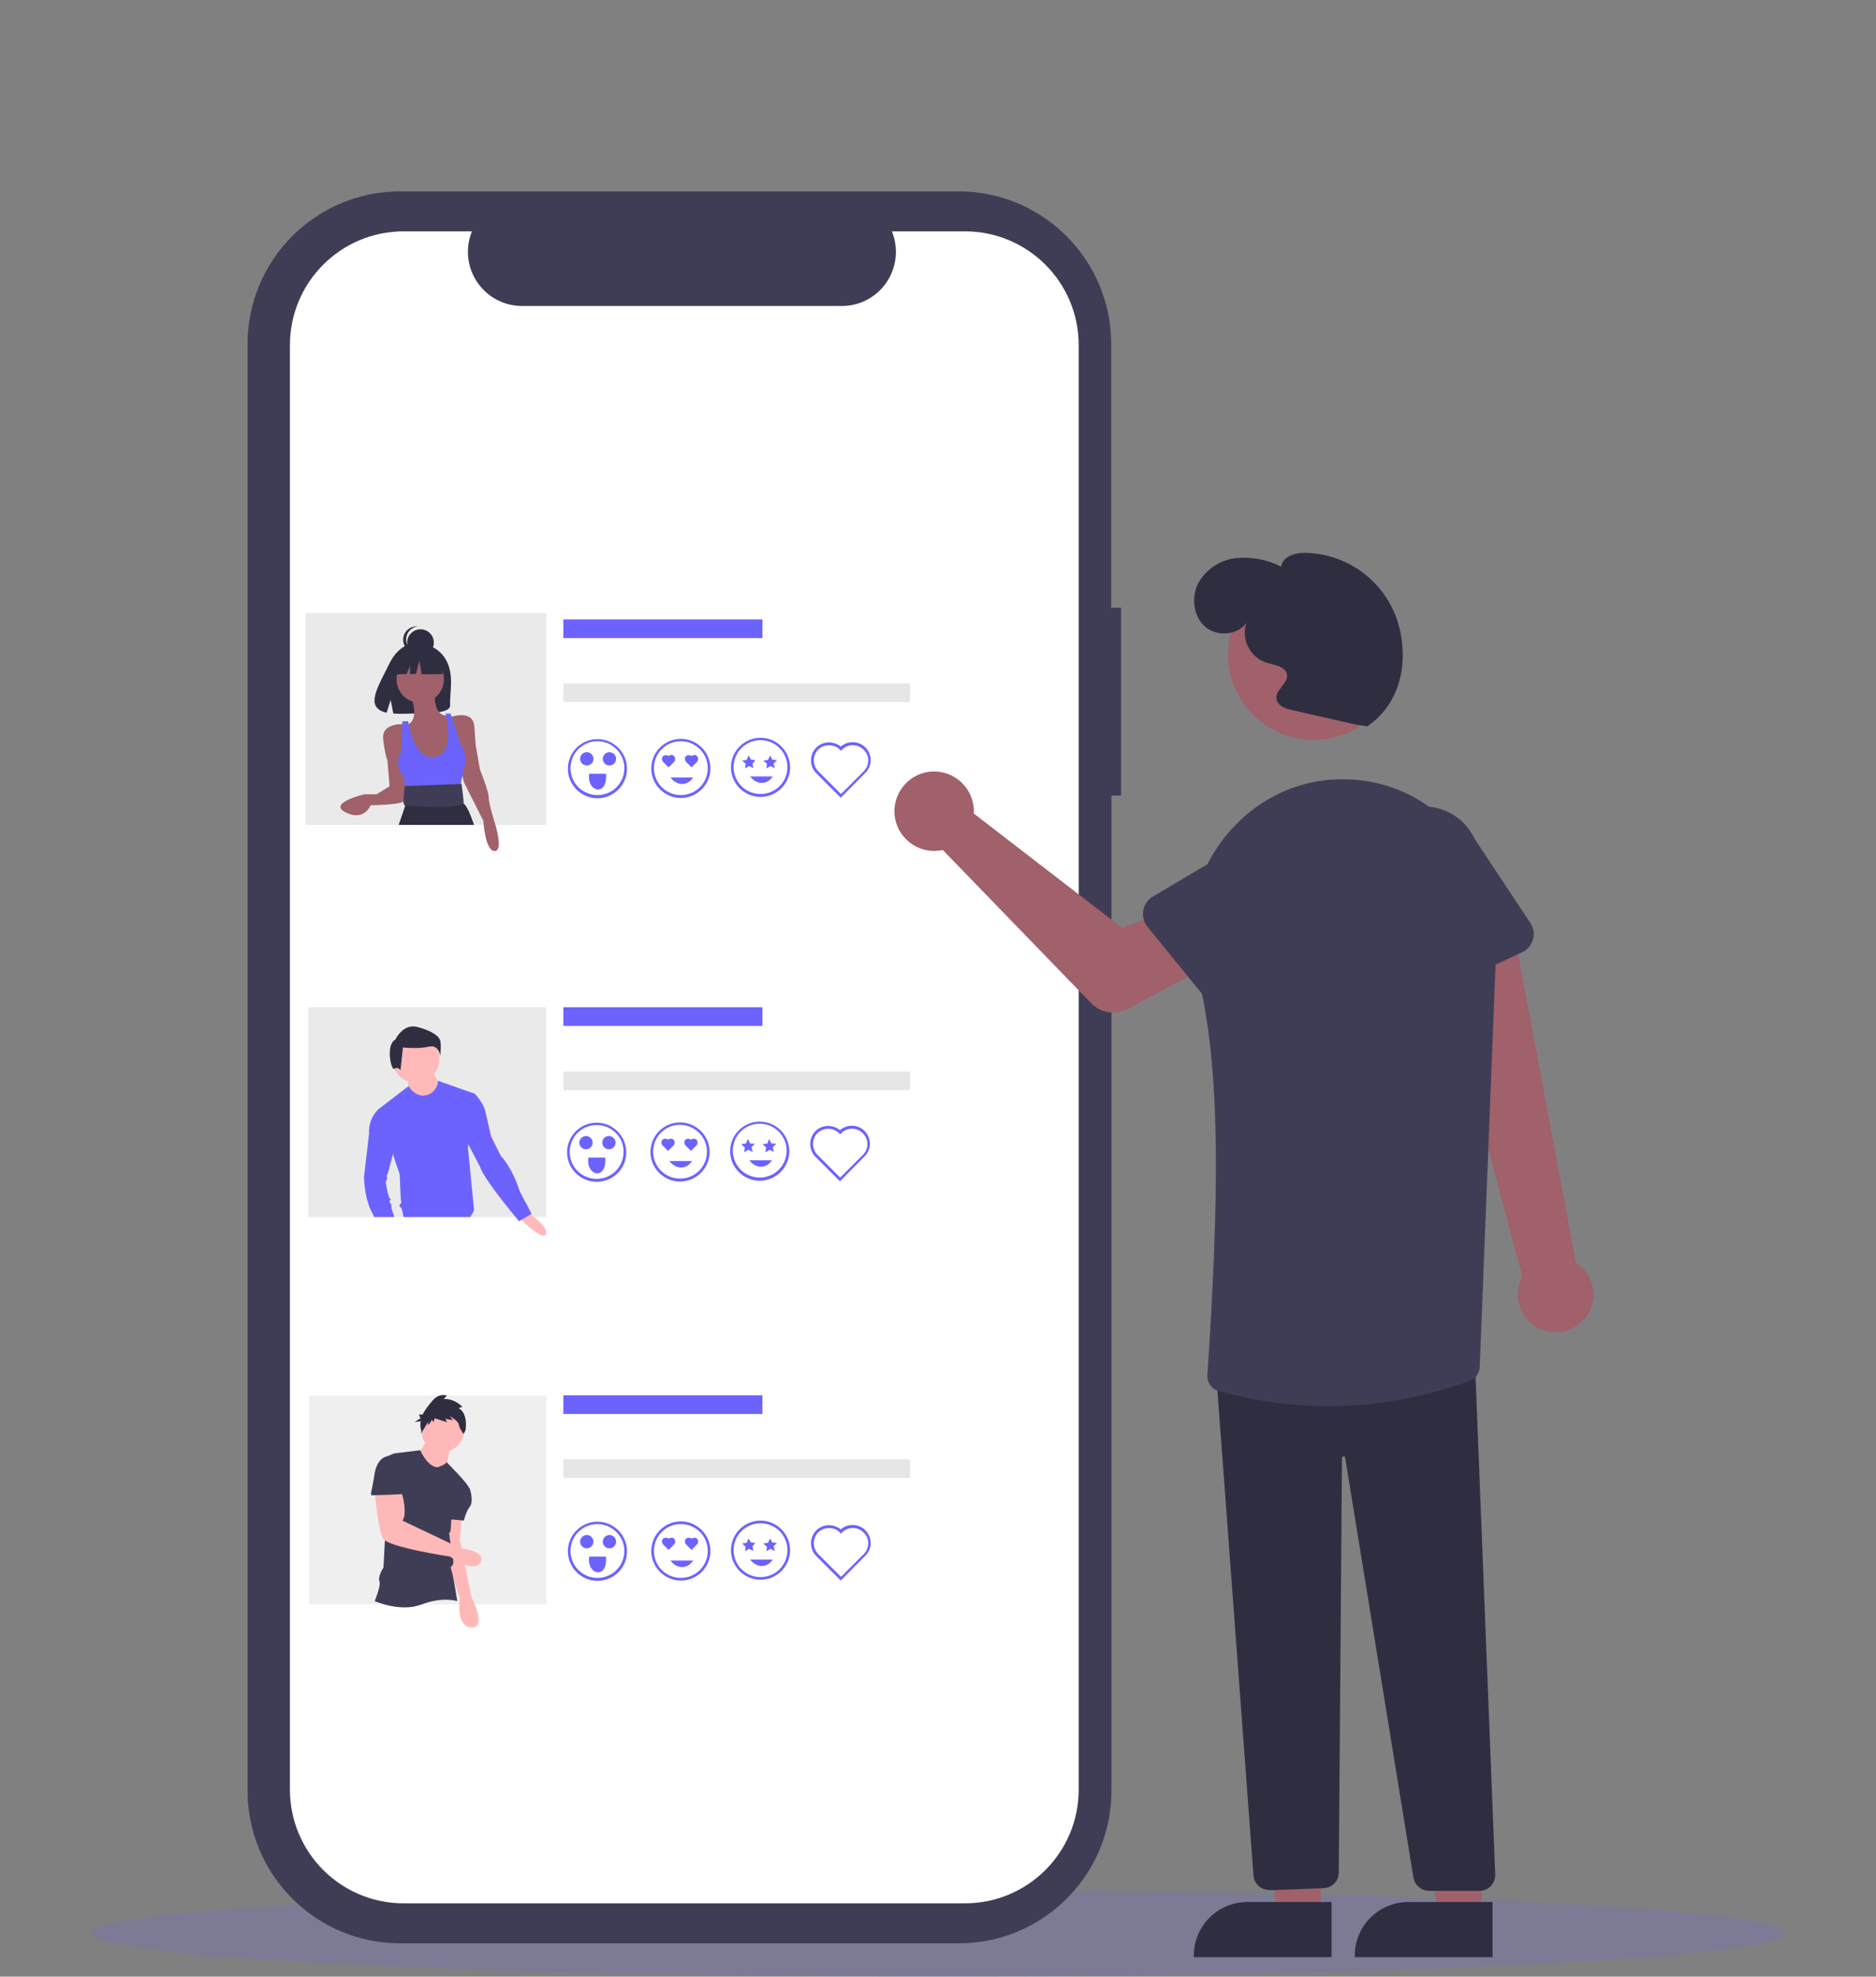 <?xml version="1.0" encoding="utf-8"?>
<!-- Generator: Adobe Illustrator 24.1.0, SVG Export Plug-In . SVG Version: 6.00 Build 0)  -->
<svg version="1.1" id="b5708c2f-4f88-4c73-bc81-55ebbc869fb7"
	 xmlns="http://www.w3.org/2000/svg" xmlns:xlink="http://www.w3.org/1999/xlink" x="0px" y="0px" viewBox="0 0 704 741.6"
	 style="enable-background:new 0 0 704 741.6;" xml:space="preserve">
<rect x="0" y="0" width="704" height="741.6" fill="#808080" stroke="none"/>
<style type="text/css">
	.st0{opacity:0.17;fill:#6C63FF;enable-background:new    ;}
	.st1{fill:#3F3D56;}
	.st2{fill:#FFFFFF;}
	.st3{fill:#6C63FF;}
	.st4{fill:#E6E6E6;}
	.st5{fill:#EAEAEA;}
	.st6{fill:#FFB9B9;}
	.st7{fill:#2F2E41;}
	.st8{fill:#A0616A;}
	.st9{fill:#EFEFEF;}
	.st10{fill:#FFB8B8;}
</style>
<g>
	<ellipse class="st0" cx="352" cy="725.3" rx="317.9" ry="16.3"/>
	<path class="st1" d="M420.6,228H417v-98.9c0-31.6-25.6-57.3-57.3-57.3l0,0H150.2c-31.6,0-57.3,25.6-57.3,57.3l0,0v542.7
		c0,31.6,25.6,57.3,57.3,57.3l0,0h209.6c31.6,0,57.3-25.6,57.3-57.3l0,0V298.5h3.6V228z"/>
	<path class="st2" d="M362.1,86.8h-27.4c4.2,10.4-0.7,22.2-11.1,26.5c-2.4,1-5.1,1.5-7.7,1.5H195.9c-11.2,0-20.3-9.1-20.3-20.3
		c0-2.6,0.5-5.2,1.5-7.7h-25.6c-23.6,0-42.7,19.1-42.7,42.7l0,0v541.9c0,23.6,19.1,42.7,42.7,42.7l0,0h210.6
		c23.6,0,42.7-19.1,42.7-42.7l0,0V129.5C404.8,105.9,385.7,86.8,362.1,86.8z"/>
	<rect x="211.4" y="232.4" class="st3" width="74.7" height="7"/>
	<rect x="211.4" y="256.4" class="st4" width="130.1" height="7"/>
	<rect x="211.4" y="377.9" class="st3" width="74.7" height="7"/>
	<rect x="211.4" y="402" class="st4" width="130.1" height="7"/>
	<rect x="211.4" y="523.5" class="st3" width="74.7" height="7"/>
	<rect x="211.4" y="547.5" class="st4" width="130.1" height="7"/>
	<g>
		<rect x="115.7" y="377.9" class="st5" width="89.2" height="78.7"/>
		<circle class="st6" cx="156" cy="397.2" r="8.9"/>
		<path class="st6" d="M152.6,403.9c0,0,1.1,5.2,1.1,5.8c0,0.5,5.2,3.1,5.2,3.1l4.7-0.8l1.6-5c0,0-2.8-4.2-2.8-5.8L152.6,403.9z"/>
		<path class="st3" d="M176.5,456.6l1.2-2.1l0.2-0.4l-2.3-23.6l0.1-1.1l2.3-19.1l-13.6-4.8l0,0c-0.1,2.4-1.7,4.6-4.1,5.3
			c-4.2,1.4-7-3.3-7-3.3l-11.6,8.9l5.6,16.3l2.7,7.9c0,0,0.3,9.1,0.5,10c0.3,0.8-0.3,1.1-0.5,1.4c-0.3,0.3,0.3,1.1,0.5,1.1
			c0.2,0,0.5,1.1,0.6,2.1c0.1,0.5,0.3,1.1,0.4,1.4H176.5z"/>
		<path class="st6" d="M198.2,455.1c0,0,7.5,4.7,6.7,7.8c-0.8,3.1-9.4-5.2-9.4-5.5C195.4,457,198.2,455.1,198.2,455.1z"/>
		<path class="st7" d="M148.4,390c0,0,2.8-6.1,8.2-4.7c5.4,1.4,8.5,3.5,8.7,5.6c0.3,2.1-0.1,5.2-0.1,5.2s-0.5-4.3-4.3-3.4
			c-3.8,0.9-9.7,0.3-9.7,0.3l-0.9,8.5c0,0-1.1-1.5-2.3-0.5C146.8,401.9,144.6,391.9,148.4,390z"/>
		<path class="st3" d="M148,456.6h-7.6l-0.5-1.1c-3.3-5.8-3.3-13.9-3.3-13.9l1.9-16.3c-0.3-5.8,3.3-8.9,3.3-8.9h4.2l3.1,10.3
			l-1.6,6.1l-2,7.6l-0.5,0.8c0,0,0.5,0.8,0.3,1.1c-0.3,0.3-0.5,1.4-0.5,1.4s0.8,5.5,1.6,6.1c0.8,0.5-0.3,0.5-0.3,0.8
			c0,0.3,0.8,1.4,0.8,1.4v1.4L148,456.6z"/>
		<path class="st3" d="M173.4,409.5l4.7,0.8c0,0,2.8,2.8,3.9,6.1l2.3,10l3.6,7.2c0,0,4.2,4.2,7.2,13.5l4.4,8.3l-4.7,2.8
			c0,0-13-15.3-14.7-20.5l-7.2-13.8L173.4,409.5z"/>
	</g>
	<g>
		<rect x="114.7" y="230" class="st5" width="90.3" height="79.5"/>
		<path class="st7" d="M167.2,247.3c-3.4-5.8-10.3-6.1-10.3-6.1s-6.7-0.8-10.9,8c-4,8.3-9.5,16.3-0.9,18.2l1.5-4.8l1,5.1
			c1.3,0.1,2.4,0.1,3.7,0.1c9.2-0.3,17.9,0.1,17.6-3.3C168.7,260.2,170.6,252.9,167.2,247.3z"/>
		<circle class="st8" cx="157.7" cy="254.8" r="8.9"/>
		<path class="st8" d="M154,260.7c0,0,4.1,9.4-1.4,11.3l5.4,17.8l9.2-0.5l2.4-6l-0.5-8.9l-0.8-6c0,0-5.7,1.4-5.1-8.7L154,260.7z"/>
		<path class="st8" d="M151.9,271.7c0,0-8.9-0.8-8.1,5.7c0.8,6.5,1.6,7.9,1.6,7.9l0.8,9.7l-4.9,3h-4.6c0,0-14,3.3-7,6.8
			c7,3.5,9.4-2.7,9.4-2.7s12.9,0,13.7-2.2C153.8,297.7,151.9,271.7,151.9,271.7z"/>
		<path class="st8" d="M169.1,269c0,0,8.4-3,8.9,3.5s0.5,7,0.5,7l1.6,9.2c0,0,3.3,8.1,3.3,10.5c0,2.4,2.4,9.9,2.4,9.9
			s3.3,10.5-0.3,10.2c-3.5-0.3-4.1-11.3-4.1-11.3l-7.3-14.5l-2.2-8.9L169.1,269z"/>
		<path class="st3" d="M153.2,270.6h-2.2l-0.3,11.3c0,0-3.5,4.9,0.8,9.2l1.1,7l19.7-0.8l1.4-7.3c0,0,2.7-6-1.1-11.3l-3.5-11h-1.9
			c0,0,4.3,16.1-4.9,16.4C154.9,284.4,153.2,270.6,153.2,270.6z"/>
		<path class="st7" d="M177.9,309.5h-28.3c1.5-4.3,2.4-7,2.5-7.3l0,0l0.6-2.2l0.3-0.9l0.3-1l0.4-1.4l17.5-0.5l0.5,1.1l1.6,3.8
			c0.2,0,0.3,0.1,0.5,0.2C175.1,302.2,176.4,305.1,177.9,309.5z"/>
		<path class="st1" d="M173.2,294.1l-21.3,0.8c0,0-1,7.3,0,7.3c0.3,0,22.4,1.9,22.1-1.4C173.7,297.7,173.2,294.1,173.2,294.1z"/>
		<circle class="st7" cx="157.8" cy="241.1" r="5"/>
		<path class="st7" d="M152.4,239.9c0-2.5,1.9-4.6,4.4-4.9c-0.2,0-0.4,0-0.5,0c-2.7,0-5,2.2-5,5s2.2,5,5,5c0.2,0,0.4,0,0.5,0
			C154.3,244.5,152.4,242.4,152.4,239.9z"/>
		<polygon class="st7" points="165.8,246.6 159,243.1 149.7,244.6 147.8,253 152.6,252.9 153.9,249.8 153.9,252.9 156.1,252.8 
			157.4,247.8 158.2,253 166.1,252.9 		"/>
	</g>
	<g>
		<rect x="116" y="523.6" class="st9" width="89" height="78.3"/>
		<g>
			<path class="st10" d="M168.9,569l-2.8,12.6l6.5,17.9c0,0-1.8,10.7,4.3,11.1c6.1,0.3,0-11.4,0-11.4s-4.3-21.2-4.3-21.5
				c0-0.3,0.6-8.6,0.6-8.6h-4.3V569z"/>
			<path class="st10" d="M160.3,539.5c0,1.3-3.7,6.5-3.7,6.5l5.9,7.4c0,0,5.2-2.8,5.2-3.7s1.3-7,1.3-7L160.3,539.5z"/>
			<path class="st1" d="M157.7,544.1l-9.8,1.2l-3.1,1.3c-1.5,0.6,0.6,13.2,0.6,13.2l-1.5,28.3c0,0-2.2,3.3-1.5,5.2
				c0.6,1.8-1.8,7.4-1.8,7.4s9.6,4.3,17.5,1.3c8-3.1,13.5-1.3,13.5-1.3s-1.5-9.8-2.2-11.6c-0.6-1.8,0-0.9,0.6-2.2
				c0.6-1.3-1.3-9.2-1.3-10.5c0-1.3-0.6-0.9,0-1.3c0.6-0.3,0.6-4.6,0.6-4.6l6.8-12c0-1.5-8.5-9.9-8.5-9.9c-0.8,1.2-3.5,1.9-3.5,1.9
				C160.3,550.2,157.7,544.1,157.7,544.1z"/>
			<path class="st1" d="M168,569.9l6.1,0.6c0,0,0.6-3.1,2.2-5.2s0-6.8,0-6.8l-3.1-2.2L168,569.9z"/>
			<circle class="st10" cx="166.1" cy="536.7" r="8"/>
			<path class="st7" d="M174.7,536.6L174,538c0,0-1.6-2-1.8-3.4c-0.1-1.5-3.4-3.3-3.4-3.3l1.2,1.5l-2.9-0.5l0.7,1.3l-4.7-1.5
				l-0.4,1.5l-0.7-1c0,0.8-1.4,2.1-1.4,2.1v-1.4c0,0.5-2.6,4.5-2.6,4.5l0.1-1.1c-0.4-1.2-0.5-2.3-0.2-3.5l-2.3,0.3l2.2-1.4l-0.6-1.4
				h1.4c1-2,2.5-3.8,3.8-5.3c2.5-2.9,5.3-1.8,5.3-1.8l-1.2,1.3c4.1-0.3,7,2.9,7,2.9l-1.4,0.5C175.8,530.3,174.7,536.6,174.7,536.6z"
				/>
			<path class="st10" d="M140.6,559.7c0,0,1.3,14.2,3.1,17.5s25.2,6.8,25.2,6.8s8.9,6.5,11.4,2.2c2.4-4.3-7.4-5.3-7.4-5.3L151,570.5
				l0,0c0.5-0.6,0.7-1.4,0.8-2.3c0.4-4.5-1.4-9.1-1.4-9.1L140.6,559.7z"/>
			<path class="st1" d="M151.6,560.4c0,0.3-11.1,0.6-12,0.6c-0.9,0,0-1.5,0.9-7.7c0.9-6.1,4.3-6.8,4.3-6.8h4.6
				C149.4,546.5,151.6,560.1,151.6,560.4z"/>
		</g>
	</g>
	<g>
		<path class="st3" d="M224.2,299.5c-6.1,0-11.1-5-11.1-11.1s5-11.1,11.1-11.1c6.1,0,11.1,5,11.1,11.1l0,0
			C235.3,294.4,230.4,299.5,224.2,299.5z M224.2,278.1c-5.6,0-10.1,4.5-10.1,10.1c0,5.6,4.5,10.1,10.1,10.1
			c5.6,0,10.1-4.5,10.1-10.1C234.3,282.7,229.8,278.1,224.2,278.1z"/>
		<circle class="st3" cx="228.7" cy="284.7" r="2.5"/>
		<circle class="st3" cx="220.2" cy="284.7" r="2.5"/>
		<path class="st3" d="M221.1,290.3c-1,7.1,7.1,8.6,6.3,0C227.5,290.3,221.3,290.3,221.1,290.3z"/>
	</g>
	<g>
		<path class="st3" d="M259.5,283.7c-0.5-0.5-1.5-0.5-2.1,0c-0.5,0.5-0.5,1.5,0,2.1l0,0l2.1,2.1l2.1-2.1c0.5-0.5,0.5-1.5,0-2.1
			C261.1,283.1,260.2,283.1,259.5,283.7L259.5,283.7z"/>
		<path class="st3" d="M250.9,283.7c-0.5-0.5-1.5-0.5-2.1,0c-0.5,0.5-0.5,1.5,0,2.1l0,0l2.1,2.1l2.1-2.1c0.5-0.5,0.5-1.5,0-2.1
			C252.5,283.1,251.5,283.1,250.9,283.7L250.9,283.7z"/>
		<path class="st3" d="M255.5,299.4c-6.1,0-11.1-5-11.1-11.1c0-6.1,5-11.1,11.1-11.1c6.1,0,11.1,5,11.1,11.1l0,0
			C266.6,294.4,261.6,299.4,255.5,299.4z M255.5,278.1c-5.6,0-10.1,4.5-10.1,10.1c0,5.6,4.5,10.1,10.1,10.1
			c5.6,0,10.1-4.5,10.1-10.1C265.6,282.7,261.1,278.1,255.5,278.1z"/>
		<path class="st3" d="M251.6,291.7c2.3,3.1,6.3,3.4,8.5,0H251.6z"/>
	</g>
	<path class="st3" d="M315.5,299.3l-9.2-9.2c-2.6-2.6-2.6-7,0-9.6c2.5-2.5,6.5-2.6,9.2-0.4c2.8-2.4,7.1-2.2,9.6,0.7
		c2.3,2.7,2.2,6.7-0.4,9.2L315.5,299.3z M311.1,279.6c-3.2,0-5.7,2.5-5.7,5.7c0,1.5,0.6,3,1.7,4.1l8.5,8.5l8.5-8.5
		c2.3-2.3,2.3-5.9,0-8.1c-2.3-2.3-5.9-2.3-8.1,0l-0.4,0.4l-0.4-0.4C314.1,280.1,312.6,279.6,311.1,279.6L311.1,279.6z"/>
	<g>
		<path class="st3" d="M285.4,299c-6.1,0-11.1-5-11.1-11.1s5-11.1,11.1-11.1s11.1,5,11.1,11.1l0,0C296.5,294,291.5,299,285.4,299z
			 M285.4,277.7c-5.6,0-10.1,4.5-10.1,10.1s4.5,10.1,10.1,10.1s10.1-4.5,10.1-10.1C295.5,282.3,291,277.7,285.4,277.7z"/>
		<path class="st3" d="M281.5,291.3c2.3,3.1,6.3,3.4,8.5,0H281.5z"/>
		<polygon class="st3" points="282.7,288.2 281.1,287.4 279.6,288.3 279.8,286.5 278.5,285.4 280.2,285.1 280.9,283.4 281.8,285 
			283.5,285.2 282.4,286.5 		"/>
		<polygon class="st3" points="290.8,288.2 289.1,287.4 287.6,288.3 287.8,286.5 286.4,285.4 288.2,285.1 289,283.4 289.8,285 
			291.6,285.2 290.3,286.5 		"/>
	</g>
	<g>
		<g>
			<path class="st3" d="M223.9,443.4c-6.1,0-11.1-5-11.1-11.1c0-6.1,5-11.1,11.1-11.1c6.1,0,11.1,5,11.1,11.1l0,0
				C235.1,438.4,230.1,443.4,223.9,443.4z M223.9,422.1c-5.6,0-10.1,4.5-10.1,10.1s4.5,10.1,10.1,10.1c5.6,0,10.1-4.5,10.1-10.1
				C234.1,426.6,229.5,422.1,223.9,422.1z"/>
			<circle class="st3" cx="228.5" cy="428.7" r="2.5"/>
			<circle class="st3" cx="219.9" cy="428.7" r="2.5"/>
			<path class="st3" d="M220.8,434.3c-1,7.1,7.1,8.6,6.3,0C227.1,434.3,221.1,434.3,220.8,434.3z"/>
		</g>
		<g>
			<path class="st3" d="M259.3,427.6c-0.5-0.5-1.5-0.5-2.1,0c-0.5,0.5-0.5,1.5,0,2.1l0,0l2.1,2.1l2.1-2.1c0.5-0.5,0.5-1.5,0-2.1
				C260.8,427.1,259.9,427.1,259.3,427.6L259.3,427.6z"/>
			<path class="st3" d="M250.7,427.6c-0.5-0.5-1.5-0.5-2.1,0c-0.5,0.5-0.5,1.5,0,2.1l0,0l2.1,2.1l2.1-2.1c0.5-0.5,0.5-1.5,0-2.1
				C252.2,427.1,251.2,427.1,250.7,427.6L250.7,427.6z"/>
			<path class="st3" d="M255.2,443.3c-6.1,0-11.1-5-11.1-11.1s5-11.1,11.1-11.1s11.1,5,11.1,11.1l0,0
				C266.3,438.3,261.3,443.3,255.2,443.3z M255.2,422c-5.6,0-10.1,4.5-10.1,10.1c0,5.6,4.5,10.1,10.1,10.1s10.1-4.5,10.1-10.1
				C265.3,426.6,260.8,422.1,255.2,422z"/>
			<path class="st3" d="M251.2,435.6c2.3,3.1,6.3,3.4,8.5,0H251.2z"/>
		</g>
		<path class="st3" d="M315.2,443.2L306,434c-2.6-2.6-2.6-7,0-9.6c2.5-2.5,6.5-2.6,9.2-0.4c2.8-2.4,7.1-2.2,9.6,0.7
			c2.3,2.7,2.2,6.7-0.4,9.2L315.2,443.2z M310.8,423.5c-3.2,0-5.7,2.5-5.7,5.7c0,1.5,0.6,3,1.7,4.1l8.5,8.5l8.5-8.5
			c2.3-2.3,2.3-5.9,0-8.1c-2.3-2.3-5.9-2.3-8.1,0l-0.4,0.4l-0.4-0.4C313.8,424.1,312.4,423.5,310.8,423.5L310.8,423.5z"/>
		<g>
			<path class="st3" d="M285.1,443c-6.1,0-11.1-5-11.1-11.1c0-6.1,5-11.1,11.1-11.1s11.1,5,11.1,11.1l0,0
				C296.2,438,291.2,443,285.1,443z M285.1,421.6c-5.6,0-10.1,4.5-10.1,10.1c0,5.6,4.5,10.1,10.1,10.1s10.1-4.5,10.1-10.1
				C295.2,426.2,290.7,421.6,285.1,421.6z"/>
			<path class="st3" d="M281.2,435.3c2.3,3.1,6.3,3.4,8.5,0H281.2z"/>
			<polygon class="st3" points="282.5,432.2 280.8,431.4 279.3,432.3 279.5,430.5 278.1,429.3 279.9,429 280.7,427.3 281.5,429 
				283.3,429.1 282,430.4 			"/>
			<polygon class="st3" points="290.4,432.2 288.9,431.4 287.2,432.3 287.5,430.5 286.2,429.3 288,429 288.6,427.3 289.5,429 
				291.3,429.1 290,430.4 			"/>
		</g>
	</g>
	<g>
		<g>
			<path class="st3" d="M224.2,593.1c-6.1,0-11.1-5-11.1-11.1s5-11.1,11.1-11.1c6.1,0,11.1,5,11.1,11.1l0,0
				C235.3,588.2,230.4,593.1,224.2,593.1z M224.2,571.8c-5.6,0-10.1,4.5-10.1,10.1c0,5.6,4.5,10.1,10.1,10.1
				c5.6,0,10.1-4.5,10.1-10.1C234.3,576.4,229.8,571.9,224.2,571.8z"/>
			<circle class="st3" cx="228.7" cy="578.4" r="2.5"/>
			<circle class="st3" cx="220.2" cy="578.4" r="2.5"/>
			<path class="st3" d="M221.1,584c-1,7.1,7.1,8.6,6.3,0C227.5,584,221.3,584,221.1,584z"/>
		</g>
		<g>
			<path class="st3" d="M259.5,577.3c-0.5-0.5-1.5-0.5-2.1,0c-0.5,0.5-0.5,1.5,0,2.1l0,0l2.1,2.1l2.1-2.1c0.5-0.5,0.5-1.5,0-2.1
				C261.1,576.8,260.2,576.8,259.5,577.3L259.5,577.3z"/>
			<path class="st3" d="M250.9,577.3c-0.5-0.5-1.5-0.5-2.1,0c-0.5,0.5-0.5,1.5,0,2.1l0,0l2.1,2.1l2.1-2.1c0.5-0.5,0.5-1.5,0-2.1
				C252.5,576.8,251.5,576.8,250.9,577.3L250.9,577.3z"/>
			<path class="st3" d="M255.5,593c-6.1,0-11.1-5-11.1-11.1s5-11.1,11.1-11.1c6.1,0,11.1,5,11.1,11.1l0,0
				C266.6,588.1,261.6,593,255.5,593z M255.5,571.8c-5.6,0-10.1,4.5-10.1,10.1c0,5.6,4.5,10.1,10.1,10.1c5.6,0,10.1-4.5,10.1-10.1
				C265.6,576.3,261.1,571.8,255.5,571.8z"/>
			<path class="st3" d="M251.6,585.5c2.3,3.1,6.3,3.4,8.5,0H251.6z"/>
		</g>
		<path class="st3" d="M315.5,593l-9.2-9.2c-2.6-2.6-2.6-7,0-9.6c2.5-2.5,6.5-2.6,9.2-0.4c2.8-2.4,7.1-2.2,9.6,0.7
			c2.3,2.7,2.2,6.7-0.4,9.2L315.5,593z M311.1,573.3c-3.2,0-5.7,2.5-5.7,5.7c0,1.5,0.6,3,1.7,4.1l8.5,8.5l8.5-8.5
			c2.3-2.3,2.3-5.9,0-8.1c-2.3-2.3-5.9-2.3-8.1,0l-0.4,0.4l-0.4-0.4C314.1,573.8,312.6,573.3,311.1,573.3L311.1,573.3z"/>
		<g>
			<path class="st3" d="M285.4,592.7c-6.1,0-11.1-5-11.1-11.1c0-6.1,5-11.1,11.1-11.1s11.1,5,11.1,11.1l0,0
				C296.5,587.7,291.5,592.7,285.4,592.7z M285.4,571.5c-5.6,0-10.1,4.5-10.1,10.1c0,5.6,4.5,10.1,10.1,10.1s10.1-4.5,10.1-10.1
				C295.5,576,291,571.5,285.4,571.5z"/>
			<path class="st3" d="M281.5,585.1c2.3,3.1,6.3,3.4,8.5,0H281.5z"/>
			<polygon class="st3" points="282.7,581.9 281.1,581.1 279.6,582 279.8,580.3 278.5,579.1 280.2,578.8 280.9,577.2 281.8,578.7 
				283.5,578.9 282.4,580.1 			"/>
			<polygon class="st3" points="290.8,581.9 289.1,581.1 287.6,582 287.8,580.3 286.4,579.1 288.2,578.8 289,577.2 289.8,578.7 
				291.6,578.9 290.3,580.1 			"/>
		</g>
	</g>
	<g>
		<path class="st8" d="M594.3,495.2c5.2-5.8,4.9-14.6-0.9-19.9c-0.6-0.5-1.3-1.1-2-1.5l-23.6-126l-28.7,10.7l32.2,120.5
			c-3.7,6.9-1.2,15.4,5.7,19.1C582.8,501.2,590,500,594.3,495.2L594.3,495.2z"/>
		<path class="st8" d="M365.4,302.9c0.1,0.8,0.1,1.5,0,2.3l55.8,43l15.8-6.5l12.9,22.6L423,378.6c-4.4,2.3-9.9,1.5-13.5-2.2
			l-55.7-57.5c-8,1.8-16-3.3-17.8-11.3c-1.8-8,3.3-16,11.3-17.8c8-1.8,16,3.3,17.8,11.3C365.2,301.6,365.3,302.3,365.4,302.9
			L365.4,302.9z"/>
		<polygon class="st8" points="495.7,718.8 479.6,718.8 472,669.9 495.7,669.9 		"/>
		<path class="st7" d="M499.7,734.3H448v-0.6c0-11.1,9-20.1,20.1-20.1l0,0l0,0h31.6V734.3z"/>
		<polygon class="st8" points="555.9,718.8 539.8,718.8 532.3,669.9 555.9,669.9 		"/>
		<path class="st7" d="M560.1,734.3h-51.7v-0.6c0-11.1,9-20.1,20.1-20.1l0,0l0,0h31.6V734.3z"/>
		<path class="st7" d="M476.3,709.1c-3.1,0-5.6-2.3-5.9-5.3l-14-188.2l0.6-0.1l96.4-7.9v0.7l7.7,195c0.1,3.3-2.4,6-5.7,6.1
			c-0.1,0-0.2,0-0.2,0h-18.9c-2.9,0-5.4-2.1-5.9-5l-25.6-157.5c-0.1-0.4-0.4-0.6-0.7-0.5c-0.4,0.1-0.5,0.4-0.5,0.6l-1.2,155.5
			c0,3.2-2.4,5.7-5.6,5.9l-20.2,0.8C476.5,709.1,476.4,709.1,476.3,709.1z"/>
		
			<ellipse transform="matrix(0.383 -0.924 0.924 0.383 77.381 606.716)" class="st8" cx="492.7" cy="245.5" rx="32.1" ry="32.1"/>
		<path class="st1" d="M498.9,527.6c-14.1,0-28.1-2-41.6-5.7c-2.7-0.8-4.4-3.3-4.2-6.1c4.3-65.1,5.3-115.6-3.8-150.5
			c-3.9-14.9-2.1-30.6,4.9-43.1c10.5-18.8,29.7-30.2,50.2-29.8l0,0c1,0,2,0.1,3,0.1c31.2,1.6,55.4,29.8,54.1,62.8l-6.2,157.5
			c-0.1,2.3-1.5,4.4-3.7,5.3C534.7,524.2,516.9,527.5,498.9,527.6z"/>
		<path class="st1" d="M454.6,377.2l-24-29.5c-2.6-3.3-2.2-7.9,1.1-10.7c0.3-0.3,0.6-0.5,0.9-0.6l32.7-19.4c9-7.2,22.2-5.9,29.4,3.2
			c7.2,8.9,5.9,22.1-3.1,29.4l-25.6,28c-2.8,3.1-7.6,3.3-10.7,0.5C455.1,377.8,454.9,377.5,454.6,377.2L454.6,377.2z"/>
		<path class="st1" d="M530.4,373.5c-2-0.9-3.5-2.6-4.2-4.7l-10.8-36.3c-4.9-10.5-0.4-22.9,10.1-27.9c10.5-4.9,22.8-0.5,27.8,10
			l21,31.7c2.3,3.4,1.4,8.1-2.2,10.5c-0.3,0.2-0.6,0.4-1,0.5l-34.5,16.2C534.8,374.4,532.4,374.4,530.4,373.5z"/>
		<path class="st7" d="M508.6,271.8l-23.8-5.4c-2.4-0.5-5.4-1.6-5.8-4.2c-0.5-3.3,4.3-5.7,4-9c-0.5-3.3-4.9-3.7-7.9-4.6
			c-6.1-2.2-9.4-8.7-7.4-14.9c-3.4,4.8-11.2,5.2-15.5,1.4c-4.4-3.9-5.2-10.9-2.6-16.2c2.9-5.2,8.1-8.8,14.1-9.5
			c5.9-0.6,11.8,0.5,17.1,3.2c0.4-3.7,5-5.2,8.7-5.2c15.9,0.2,29.9,10.4,34.9,25.5c4.6,14.7,1.5,30.9-11.3,39.6L508.6,271.8z"/>
	</g>
</g>
</svg>
